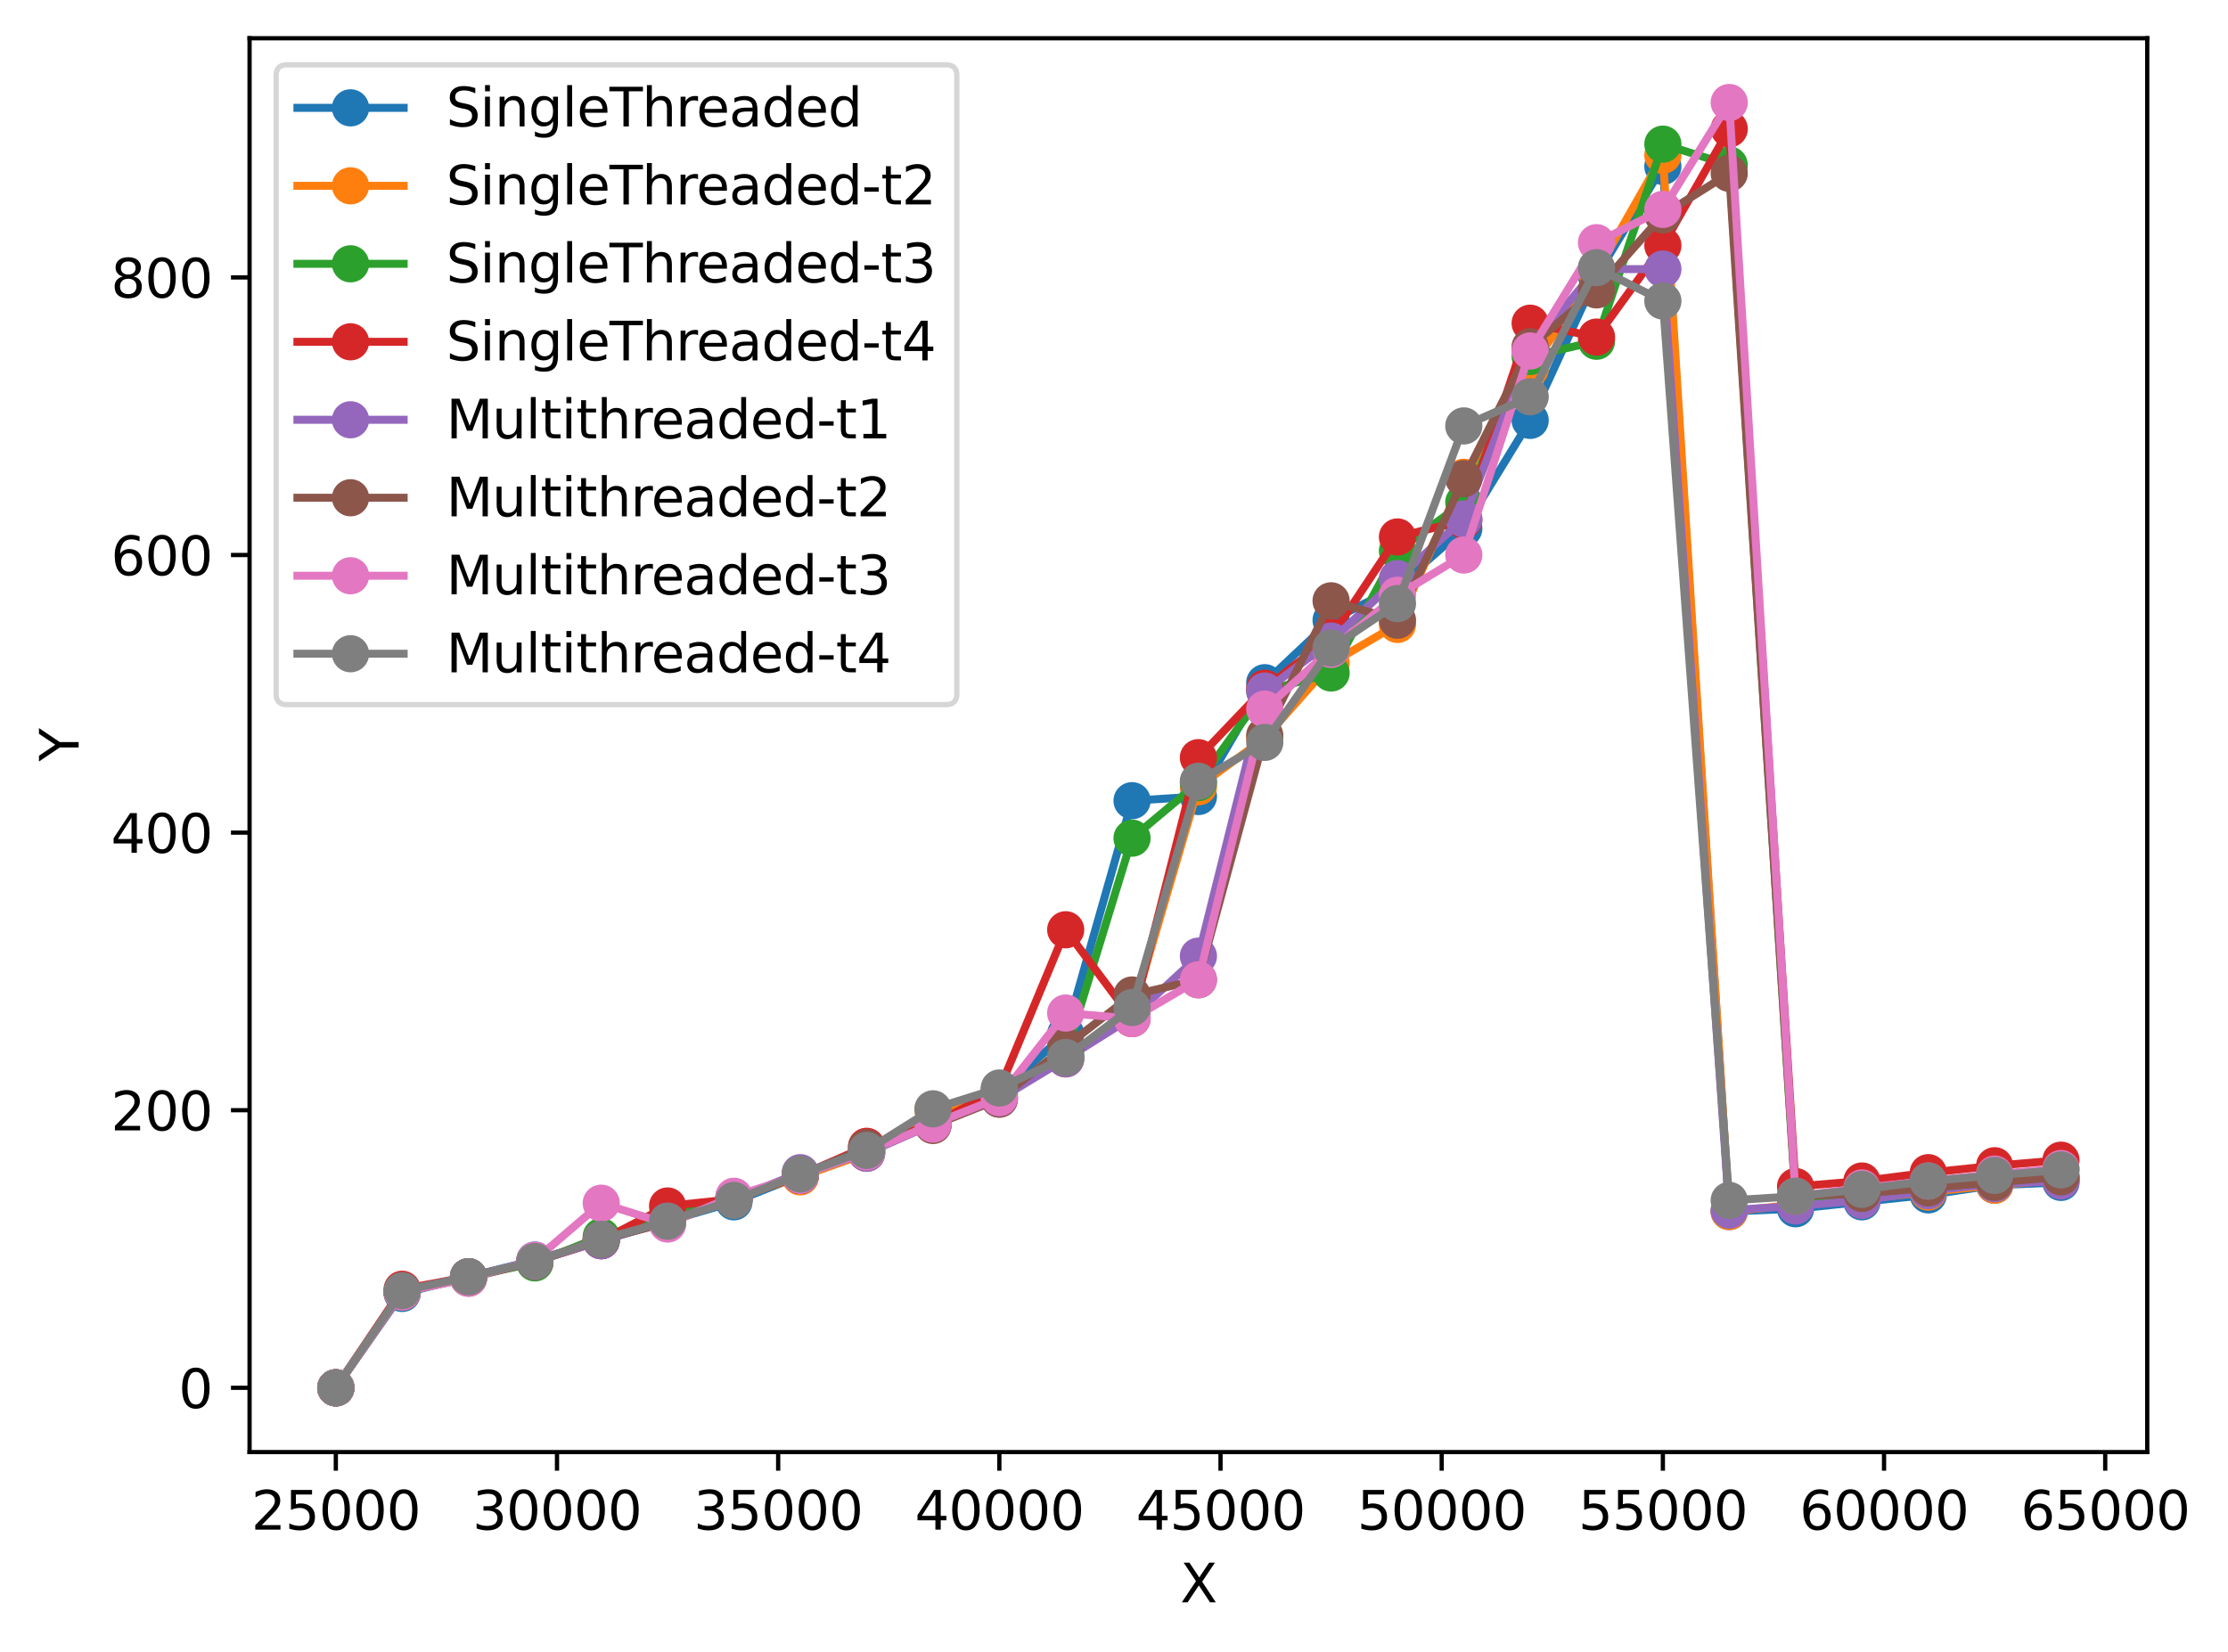<?xml version="1.0" encoding="utf-8" standalone="no"?>
<!DOCTYPE svg PUBLIC "-//W3C//DTD SVG 1.1//EN"
  "http://www.w3.org/Graphics/SVG/1.1/DTD/svg11.dtd">
<svg xmlns:xlink="http://www.w3.org/1999/xlink" width="419.284pt" height="310.868pt" viewBox="0 0 419.284 310.868" xmlns="http://www.w3.org/2000/svg" version="1.1">
 <defs>
  <style type="text/css">*{stroke-linejoin: round; stroke-linecap: butt}</style>
 </defs>
 <g id="figure_1">
  <g id="patch_1">
   <path d="M 0 310.868 
L 419.284 310.868 
L 419.284 0 
L 0 0 
z
" style="fill: #ffffff"/>
  </g>
  <g id="axes_1">
   <g id="patch_2">
    <path d="M 46.966 273.312 
L 404.086 273.312 
L 404.086 7.2 
L 46.966 7.2 
z
" style="fill: #ffffff"/>
   </g>
   <g id="matplotlib.axis_1">
    <g id="xtick_1">
     <g id="line2d_1">
      <defs>
       <path id="m7699d6f774" d="M 0 0 
L 0 3.5 
" style="stroke: #000000; stroke-width: 0.8"/>
      </defs>
      <g>
       <use xlink:href="#m7699d6f774" x="63.198" y="273.312" style="stroke: #000000; stroke-width: 0.8"/>
      </g>
     </g>
     <g id="text_1">
      <!-- 25000 -->
      <g transform="translate(47.292 287.91) scale(0.1 -0.1)">
       <defs>
        <path id="DejaVuSans-32" d="M 1228 531 
L 3431 531 
L 3431 0 
L 469 0 
L 469 531 
Q 828 903 1448 1529 
Q 2069 2156 2228 2338 
Q 2531 2678 2651 2914 
Q 2772 3150 2772 3378 
Q 2772 3750 2511 3984 
Q 2250 4219 1831 4219 
Q 1534 4219 1204 4116 
Q 875 4013 500 3803 
L 500 4441 
Q 881 4594 1212 4672 
Q 1544 4750 1819 4750 
Q 2544 4750 2975 4387 
Q 3406 4025 3406 3419 
Q 3406 3131 3298 2873 
Q 3191 2616 2906 2266 
Q 2828 2175 2409 1742 
Q 1991 1309 1228 531 
z
" transform="scale(0.016)"/>
        <path id="DejaVuSans-35" d="M 691 4666 
L 3169 4666 
L 3169 4134 
L 1269 4134 
L 1269 2991 
Q 1406 3038 1543 3061 
Q 1681 3084 1819 3084 
Q 2600 3084 3056 2656 
Q 3513 2228 3513 1497 
Q 3513 744 3044 326 
Q 2575 -91 1722 -91 
Q 1428 -91 1123 -41 
Q 819 9 494 109 
L 494 744 
Q 775 591 1075 516 
Q 1375 441 1709 441 
Q 2250 441 2565 725 
Q 2881 1009 2881 1497 
Q 2881 1984 2565 2268 
Q 2250 2553 1709 2553 
Q 1456 2553 1204 2497 
Q 953 2441 691 2322 
L 691 4666 
z
" transform="scale(0.016)"/>
        <path id="DejaVuSans-30" d="M 2034 4250 
Q 1547 4250 1301 3770 
Q 1056 3291 1056 2328 
Q 1056 1369 1301 889 
Q 1547 409 2034 409 
Q 2525 409 2770 889 
Q 3016 1369 3016 2328 
Q 3016 3291 2770 3770 
Q 2525 4250 2034 4250 
z
M 2034 4750 
Q 2819 4750 3233 4129 
Q 3647 3509 3647 2328 
Q 3647 1150 3233 529 
Q 2819 -91 2034 -91 
Q 1250 -91 836 529 
Q 422 1150 422 2328 
Q 422 3509 836 4129 
Q 1250 4750 2034 4750 
z
" transform="scale(0.016)"/>
       </defs>
       <use xlink:href="#DejaVuSans-32"/>
       <use xlink:href="#DejaVuSans-35" x="63.623"/>
       <use xlink:href="#DejaVuSans-30" x="127.246"/>
       <use xlink:href="#DejaVuSans-30" x="190.869"/>
       <use xlink:href="#DejaVuSans-30" x="254.492"/>
      </g>
     </g>
    </g>
    <g id="xtick_2">
     <g id="line2d_2">
      <g>
       <use xlink:href="#m7699d6f774" x="104.821" y="273.312" style="stroke: #000000; stroke-width: 0.8"/>
      </g>
     </g>
     <g id="text_2">
      <!-- 30000 -->
      <g transform="translate(88.914 287.91) scale(0.1 -0.1)">
       <defs>
        <path id="DejaVuSans-33" d="M 2597 2516 
Q 3050 2419 3304 2112 
Q 3559 1806 3559 1356 
Q 3559 666 3084 287 
Q 2609 -91 1734 -91 
Q 1441 -91 1130 -33 
Q 819 25 488 141 
L 488 750 
Q 750 597 1062 519 
Q 1375 441 1716 441 
Q 2309 441 2620 675 
Q 2931 909 2931 1356 
Q 2931 1769 2642 2001 
Q 2353 2234 1838 2234 
L 1294 2234 
L 1294 2753 
L 1863 2753 
Q 2328 2753 2575 2939 
Q 2822 3125 2822 3475 
Q 2822 3834 2567 4026 
Q 2313 4219 1838 4219 
Q 1578 4219 1281 4162 
Q 984 4106 628 3988 
L 628 4550 
Q 988 4650 1302 4700 
Q 1616 4750 1894 4750 
Q 2613 4750 3031 4423 
Q 3450 4097 3450 3541 
Q 3450 3153 3228 2886 
Q 3006 2619 2597 2516 
z
" transform="scale(0.016)"/>
       </defs>
       <use xlink:href="#DejaVuSans-33"/>
       <use xlink:href="#DejaVuSans-30" x="63.623"/>
       <use xlink:href="#DejaVuSans-30" x="127.246"/>
       <use xlink:href="#DejaVuSans-30" x="190.869"/>
       <use xlink:href="#DejaVuSans-30" x="254.492"/>
      </g>
     </g>
    </g>
    <g id="xtick_3">
     <g id="line2d_3">
      <g>
       <use xlink:href="#m7699d6f774" x="146.443" y="273.312" style="stroke: #000000; stroke-width: 0.8"/>
      </g>
     </g>
     <g id="text_3">
      <!-- 35000 -->
      <g transform="translate(130.537 287.91) scale(0.1 -0.1)">
       <use xlink:href="#DejaVuSans-33"/>
       <use xlink:href="#DejaVuSans-35" x="63.623"/>
       <use xlink:href="#DejaVuSans-30" x="127.246"/>
       <use xlink:href="#DejaVuSans-30" x="190.869"/>
       <use xlink:href="#DejaVuSans-30" x="254.492"/>
      </g>
     </g>
    </g>
    <g id="xtick_4">
     <g id="line2d_4">
      <g>
       <use xlink:href="#m7699d6f774" x="188.065" y="273.312" style="stroke: #000000; stroke-width: 0.8"/>
      </g>
     </g>
     <g id="text_4">
      <!-- 40000 -->
      <g transform="translate(172.159 287.91) scale(0.1 -0.1)">
       <defs>
        <path id="DejaVuSans-34" d="M 2419 4116 
L 825 1625 
L 2419 1625 
L 2419 4116 
z
M 2253 4666 
L 3047 4666 
L 3047 1625 
L 3713 1625 
L 3713 1100 
L 3047 1100 
L 3047 0 
L 2419 0 
L 2419 1100 
L 313 1100 
L 313 1709 
L 2253 4666 
z
" transform="scale(0.016)"/>
       </defs>
       <use xlink:href="#DejaVuSans-34"/>
       <use xlink:href="#DejaVuSans-30" x="63.623"/>
       <use xlink:href="#DejaVuSans-30" x="127.246"/>
       <use xlink:href="#DejaVuSans-30" x="190.869"/>
       <use xlink:href="#DejaVuSans-30" x="254.492"/>
      </g>
     </g>
    </g>
    <g id="xtick_5">
     <g id="line2d_5">
      <g>
       <use xlink:href="#m7699d6f774" x="229.688" y="273.312" style="stroke: #000000; stroke-width: 0.8"/>
      </g>
     </g>
     <g id="text_5">
      <!-- 45000 -->
      <g transform="translate(213.782 287.91) scale(0.1 -0.1)">
       <use xlink:href="#DejaVuSans-34"/>
       <use xlink:href="#DejaVuSans-35" x="63.623"/>
       <use xlink:href="#DejaVuSans-30" x="127.246"/>
       <use xlink:href="#DejaVuSans-30" x="190.869"/>
       <use xlink:href="#DejaVuSans-30" x="254.492"/>
      </g>
     </g>
    </g>
    <g id="xtick_6">
     <g id="line2d_6">
      <g>
       <use xlink:href="#m7699d6f774" x="271.31" y="273.312" style="stroke: #000000; stroke-width: 0.8"/>
      </g>
     </g>
     <g id="text_6">
      <!-- 50000 -->
      <g transform="translate(255.404 287.91) scale(0.1 -0.1)">
       <use xlink:href="#DejaVuSans-35"/>
       <use xlink:href="#DejaVuSans-30" x="63.623"/>
       <use xlink:href="#DejaVuSans-30" x="127.246"/>
       <use xlink:href="#DejaVuSans-30" x="190.869"/>
       <use xlink:href="#DejaVuSans-30" x="254.492"/>
      </g>
     </g>
    </g>
    <g id="xtick_7">
     <g id="line2d_7">
      <g>
       <use xlink:href="#m7699d6f774" x="312.933" y="273.312" style="stroke: #000000; stroke-width: 0.8"/>
      </g>
     </g>
     <g id="text_7">
      <!-- 55000 -->
      <g transform="translate(297.026 287.91) scale(0.1 -0.1)">
       <use xlink:href="#DejaVuSans-35"/>
       <use xlink:href="#DejaVuSans-35" x="63.623"/>
       <use xlink:href="#DejaVuSans-30" x="127.246"/>
       <use xlink:href="#DejaVuSans-30" x="190.869"/>
       <use xlink:href="#DejaVuSans-30" x="254.492"/>
      </g>
     </g>
    </g>
    <g id="xtick_8">
     <g id="line2d_8">
      <g>
       <use xlink:href="#m7699d6f774" x="354.555" y="273.312" style="stroke: #000000; stroke-width: 0.8"/>
      </g>
     </g>
     <g id="text_8">
      <!-- 60000 -->
      <g transform="translate(338.649 287.91) scale(0.1 -0.1)">
       <defs>
        <path id="DejaVuSans-36" d="M 2113 2584 
Q 1688 2584 1439 2293 
Q 1191 2003 1191 1497 
Q 1191 994 1439 701 
Q 1688 409 2113 409 
Q 2538 409 2786 701 
Q 3034 994 3034 1497 
Q 3034 2003 2786 2293 
Q 2538 2584 2113 2584 
z
M 3366 4563 
L 3366 3988 
Q 3128 4100 2886 4159 
Q 2644 4219 2406 4219 
Q 1781 4219 1451 3797 
Q 1122 3375 1075 2522 
Q 1259 2794 1537 2939 
Q 1816 3084 2150 3084 
Q 2853 3084 3261 2657 
Q 3669 2231 3669 1497 
Q 3669 778 3244 343 
Q 2819 -91 2113 -91 
Q 1303 -91 875 529 
Q 447 1150 447 2328 
Q 447 3434 972 4092 
Q 1497 4750 2381 4750 
Q 2619 4750 2861 4703 
Q 3103 4656 3366 4563 
z
" transform="scale(0.016)"/>
       </defs>
       <use xlink:href="#DejaVuSans-36"/>
       <use xlink:href="#DejaVuSans-30" x="63.623"/>
       <use xlink:href="#DejaVuSans-30" x="127.246"/>
       <use xlink:href="#DejaVuSans-30" x="190.869"/>
       <use xlink:href="#DejaVuSans-30" x="254.492"/>
      </g>
     </g>
    </g>
    <g id="xtick_9">
     <g id="line2d_9">
      <g>
       <use xlink:href="#m7699d6f774" x="396.177" y="273.312" style="stroke: #000000; stroke-width: 0.8"/>
      </g>
     </g>
     <g id="text_9">
      <!-- 65000 -->
      <g transform="translate(380.271 287.91) scale(0.1 -0.1)">
       <use xlink:href="#DejaVuSans-36"/>
       <use xlink:href="#DejaVuSans-35" x="63.623"/>
       <use xlink:href="#DejaVuSans-30" x="127.246"/>
       <use xlink:href="#DejaVuSans-30" x="190.869"/>
       <use xlink:href="#DejaVuSans-30" x="254.492"/>
      </g>
     </g>
    </g>
    <g id="text_10">
     <!-- X -->
     <g transform="translate(222.101 301.589) scale(0.1 -0.1)">
      <defs>
       <path id="DejaVuSans-58" d="M 403 4666 
L 1081 4666 
L 2241 2931 
L 3406 4666 
L 4084 4666 
L 2584 2425 
L 4184 0 
L 3506 0 
L 2194 1984 
L 872 0 
L 191 0 
L 1856 2491 
L 403 4666 
z
" transform="scale(0.016)"/>
      </defs>
      <use xlink:href="#DejaVuSans-58"/>
     </g>
    </g>
   </g>
   <g id="matplotlib.axis_2">
    <g id="ytick_1">
     <g id="line2d_10">
      <defs>
       <path id="mff1b04b942" d="M 0 0 
L -3.5 0 
" style="stroke: #000000; stroke-width: 0.8"/>
      </defs>
      <g>
       <use xlink:href="#mff1b04b942" x="46.966" y="261.216" style="stroke: #000000; stroke-width: 0.8"/>
      </g>
     </g>
     <g id="text_11">
      <!-- 0 -->
      <g transform="translate(33.603 265.015) scale(0.1 -0.1)">
       <use xlink:href="#DejaVuSans-30"/>
      </g>
     </g>
    </g>
    <g id="ytick_2">
     <g id="line2d_11">
      <g>
       <use xlink:href="#mff1b04b942" x="46.966" y="208.965" style="stroke: #000000; stroke-width: 0.8"/>
      </g>
     </g>
     <g id="text_12">
      <!-- 200 -->
      <g transform="translate(20.878 212.765) scale(0.1 -0.1)">
       <use xlink:href="#DejaVuSans-32"/>
       <use xlink:href="#DejaVuSans-30" x="63.623"/>
       <use xlink:href="#DejaVuSans-30" x="127.246"/>
      </g>
     </g>
    </g>
    <g id="ytick_3">
     <g id="line2d_12">
      <g>
       <use xlink:href="#mff1b04b942" x="46.966" y="156.715" style="stroke: #000000; stroke-width: 0.8"/>
      </g>
     </g>
     <g id="text_13">
      <!-- 400 -->
      <g transform="translate(20.878 160.514) scale(0.1 -0.1)">
       <use xlink:href="#DejaVuSans-34"/>
       <use xlink:href="#DejaVuSans-30" x="63.623"/>
       <use xlink:href="#DejaVuSans-30" x="127.246"/>
      </g>
     </g>
    </g>
    <g id="ytick_4">
     <g id="line2d_13">
      <g>
       <use xlink:href="#mff1b04b942" x="46.966" y="104.464" style="stroke: #000000; stroke-width: 0.8"/>
      </g>
     </g>
     <g id="text_14">
      <!-- 600 -->
      <g transform="translate(20.878 108.264) scale(0.1 -0.1)">
       <use xlink:href="#DejaVuSans-36"/>
       <use xlink:href="#DejaVuSans-30" x="63.623"/>
       <use xlink:href="#DejaVuSans-30" x="127.246"/>
      </g>
     </g>
    </g>
    <g id="ytick_5">
     <g id="line2d_14">
      <g>
       <use xlink:href="#mff1b04b942" x="46.966" y="52.214" style="stroke: #000000; stroke-width: 0.8"/>
      </g>
     </g>
     <g id="text_15">
      <!-- 800 -->
      <g transform="translate(20.878 56.013) scale(0.1 -0.1)">
       <defs>
        <path id="DejaVuSans-38" d="M 2034 2216 
Q 1584 2216 1326 1975 
Q 1069 1734 1069 1313 
Q 1069 891 1326 650 
Q 1584 409 2034 409 
Q 2484 409 2743 651 
Q 3003 894 3003 1313 
Q 3003 1734 2745 1975 
Q 2488 2216 2034 2216 
z
M 1403 2484 
Q 997 2584 770 2862 
Q 544 3141 544 3541 
Q 544 4100 942 4425 
Q 1341 4750 2034 4750 
Q 2731 4750 3128 4425 
Q 3525 4100 3525 3541 
Q 3525 3141 3298 2862 
Q 3072 2584 2669 2484 
Q 3125 2378 3379 2068 
Q 3634 1759 3634 1313 
Q 3634 634 3220 271 
Q 2806 -91 2034 -91 
Q 1263 -91 848 271 
Q 434 634 434 1313 
Q 434 1759 690 2068 
Q 947 2378 1403 2484 
z
M 1172 3481 
Q 1172 3119 1398 2916 
Q 1625 2713 2034 2713 
Q 2441 2713 2670 2916 
Q 2900 3119 2900 3481 
Q 2900 3844 2670 4047 
Q 2441 4250 2034 4250 
Q 1625 4250 1398 4047 
Q 1172 3844 1172 3481 
z
" transform="scale(0.016)"/>
       </defs>
       <use xlink:href="#DejaVuSans-38"/>
       <use xlink:href="#DejaVuSans-30" x="63.623"/>
       <use xlink:href="#DejaVuSans-30" x="127.246"/>
      </g>
     </g>
    </g>
    <g id="text_16">
     <!-- Y -->
     <g transform="translate(14.798 143.31) rotate(-90) scale(0.1 -0.1)">
      <defs>
       <path id="DejaVuSans-59" d="M -13 4666 
L 666 4666 
L 1959 2747 
L 3244 4666 
L 3922 4666 
L 2272 2222 
L 2272 0 
L 1638 0 
L 1638 2222 
L -13 4666 
z
" transform="scale(0.016)"/>
      </defs>
      <use xlink:href="#DejaVuSans-59"/>
     </g>
    </g>
   </g>
   <g id="line2d_15">
    <path d="M 63.198 261.216 
L 75.685 243.451 
L 88.172 240.316 
L 100.658 237.181 
L 113.145 233.523 
L 125.632 229.866 
L 138.119 226.208 
L 150.605 221.244 
L 163.092 216.019 
L 175.579 211.578 
L 188.065 205.569 
L 200.552 194.597 
L 213.039 150.706 
L 225.526 149.922 
L 238.012 128.5 
L 250.499 116.743 
L 262.986 110.473 
L 275.472 99.501 
L 287.959 79.123 
L 300.446 51.953 
L 312.933 31.314 
L 325.419 228.037 
L 337.906 227.514 
L 350.393 226.208 
L 362.879 224.902 
L 375.366 223.073 
L 387.853 222.551 
" clip-path="url(#pc9bc7f822f)" style="fill: none; stroke: #1f77b4; stroke-width: 1.5; stroke-linecap: square"/>
    <defs>
     <path id="m7a0b011ae0" d="M 0 3 
C 0.796 3 1.559 2.684 2.121 2.121 
C 2.684 1.559 3 0.796 3 0 
C 3 -0.796 2.684 -1.559 2.121 -2.121 
C 1.559 -2.684 0.796 -3 0 -3 
C -0.796 -3 -1.559 -2.684 -2.121 -2.121 
C -2.684 -1.559 -3 -0.796 -3 0 
C -3 0.796 -2.684 1.559 -2.121 2.121 
C -1.559 2.684 -0.796 3 0 3 
z
" style="stroke: #1f77b4"/>
    </defs>
    <g clip-path="url(#pc9bc7f822f)">
     <use xlink:href="#m7a0b011ae0" x="63.198" y="261.216" style="fill: #1f77b4; stroke: #1f77b4"/>
     <use xlink:href="#m7a0b011ae0" x="75.685" y="243.451" style="fill: #1f77b4; stroke: #1f77b4"/>
     <use xlink:href="#m7a0b011ae0" x="88.172" y="240.316" style="fill: #1f77b4; stroke: #1f77b4"/>
     <use xlink:href="#m7a0b011ae0" x="100.658" y="237.181" style="fill: #1f77b4; stroke: #1f77b4"/>
     <use xlink:href="#m7a0b011ae0" x="113.145" y="233.523" style="fill: #1f77b4; stroke: #1f77b4"/>
     <use xlink:href="#m7a0b011ae0" x="125.632" y="229.866" style="fill: #1f77b4; stroke: #1f77b4"/>
     <use xlink:href="#m7a0b011ae0" x="138.119" y="226.208" style="fill: #1f77b4; stroke: #1f77b4"/>
     <use xlink:href="#m7a0b011ae0" x="150.605" y="221.244" style="fill: #1f77b4; stroke: #1f77b4"/>
     <use xlink:href="#m7a0b011ae0" x="163.092" y="216.019" style="fill: #1f77b4; stroke: #1f77b4"/>
     <use xlink:href="#m7a0b011ae0" x="175.579" y="211.578" style="fill: #1f77b4; stroke: #1f77b4"/>
     <use xlink:href="#m7a0b011ae0" x="188.065" y="205.569" style="fill: #1f77b4; stroke: #1f77b4"/>
     <use xlink:href="#m7a0b011ae0" x="200.552" y="194.597" style="fill: #1f77b4; stroke: #1f77b4"/>
     <use xlink:href="#m7a0b011ae0" x="213.039" y="150.706" style="fill: #1f77b4; stroke: #1f77b4"/>
     <use xlink:href="#m7a0b011ae0" x="225.526" y="149.922" style="fill: #1f77b4; stroke: #1f77b4"/>
     <use xlink:href="#m7a0b011ae0" x="238.012" y="128.5" style="fill: #1f77b4; stroke: #1f77b4"/>
     <use xlink:href="#m7a0b011ae0" x="250.499" y="116.743" style="fill: #1f77b4; stroke: #1f77b4"/>
     <use xlink:href="#m7a0b011ae0" x="262.986" y="110.473" style="fill: #1f77b4; stroke: #1f77b4"/>
     <use xlink:href="#m7a0b011ae0" x="275.472" y="99.501" style="fill: #1f77b4; stroke: #1f77b4"/>
     <use xlink:href="#m7a0b011ae0" x="287.959" y="79.123" style="fill: #1f77b4; stroke: #1f77b4"/>
     <use xlink:href="#m7a0b011ae0" x="300.446" y="51.953" style="fill: #1f77b4; stroke: #1f77b4"/>
     <use xlink:href="#m7a0b011ae0" x="312.933" y="31.314" style="fill: #1f77b4; stroke: #1f77b4"/>
     <use xlink:href="#m7a0b011ae0" x="325.419" y="228.037" style="fill: #1f77b4; stroke: #1f77b4"/>
     <use xlink:href="#m7a0b011ae0" x="337.906" y="227.514" style="fill: #1f77b4; stroke: #1f77b4"/>
     <use xlink:href="#m7a0b011ae0" x="350.393" y="226.208" style="fill: #1f77b4; stroke: #1f77b4"/>
     <use xlink:href="#m7a0b011ae0" x="362.879" y="224.902" style="fill: #1f77b4; stroke: #1f77b4"/>
     <use xlink:href="#m7a0b011ae0" x="375.366" y="223.073" style="fill: #1f77b4; stroke: #1f77b4"/>
     <use xlink:href="#m7a0b011ae0" x="387.853" y="222.551" style="fill: #1f77b4; stroke: #1f77b4"/>
    </g>
   </g>
   <g id="line2d_16">
    <path d="M 63.198 261.216 
L 75.685 243.19 
L 88.172 240.316 
L 100.658 237.442 
L 113.145 233.262 
L 125.632 228.559 
L 138.119 225.424 
L 150.605 221.506 
L 163.092 217.064 
L 175.579 208.965 
L 188.065 206.614 
L 200.552 199.299 
L 213.039 190.678 
L 225.526 148.094 
L 238.012 138.95 
L 250.499 124.842 
L 262.986 117.527 
L 275.472 89.834 
L 287.959 69.457 
L 300.446 51.169 
L 312.933 29.224 
L 325.419 228.037 
L 337.906 226.731 
L 350.393 225.686 
L 362.879 224.379 
L 375.366 223.073 
L 387.853 222.028 
" clip-path="url(#pc9bc7f822f)" style="fill: none; stroke: #ff7f0e; stroke-width: 1.5; stroke-linecap: square"/>
    <defs>
     <path id="m689f09727b" d="M 0 3 
C 0.796 3 1.559 2.684 2.121 2.121 
C 2.684 1.559 3 0.796 3 0 
C 3 -0.796 2.684 -1.559 2.121 -2.121 
C 1.559 -2.684 0.796 -3 0 -3 
C -0.796 -3 -1.559 -2.684 -2.121 -2.121 
C -2.684 -1.559 -3 -0.796 -3 0 
C -3 0.796 -2.684 1.559 -2.121 2.121 
C -1.559 2.684 -0.796 3 0 3 
z
" style="stroke: #ff7f0e"/>
    </defs>
    <g clip-path="url(#pc9bc7f822f)">
     <use xlink:href="#m689f09727b" x="63.198" y="261.216" style="fill: #ff7f0e; stroke: #ff7f0e"/>
     <use xlink:href="#m689f09727b" x="75.685" y="243.19" style="fill: #ff7f0e; stroke: #ff7f0e"/>
     <use xlink:href="#m689f09727b" x="88.172" y="240.316" style="fill: #ff7f0e; stroke: #ff7f0e"/>
     <use xlink:href="#m689f09727b" x="100.658" y="237.442" style="fill: #ff7f0e; stroke: #ff7f0e"/>
     <use xlink:href="#m689f09727b" x="113.145" y="233.262" style="fill: #ff7f0e; stroke: #ff7f0e"/>
     <use xlink:href="#m689f09727b" x="125.632" y="228.559" style="fill: #ff7f0e; stroke: #ff7f0e"/>
     <use xlink:href="#m689f09727b" x="138.119" y="225.424" style="fill: #ff7f0e; stroke: #ff7f0e"/>
     <use xlink:href="#m689f09727b" x="150.605" y="221.506" style="fill: #ff7f0e; stroke: #ff7f0e"/>
     <use xlink:href="#m689f09727b" x="163.092" y="217.064" style="fill: #ff7f0e; stroke: #ff7f0e"/>
     <use xlink:href="#m689f09727b" x="175.579" y="208.965" style="fill: #ff7f0e; stroke: #ff7f0e"/>
     <use xlink:href="#m689f09727b" x="188.065" y="206.614" style="fill: #ff7f0e; stroke: #ff7f0e"/>
     <use xlink:href="#m689f09727b" x="200.552" y="199.299" style="fill: #ff7f0e; stroke: #ff7f0e"/>
     <use xlink:href="#m689f09727b" x="213.039" y="190.678" style="fill: #ff7f0e; stroke: #ff7f0e"/>
     <use xlink:href="#m689f09727b" x="225.526" y="148.094" style="fill: #ff7f0e; stroke: #ff7f0e"/>
     <use xlink:href="#m689f09727b" x="238.012" y="138.95" style="fill: #ff7f0e; stroke: #ff7f0e"/>
     <use xlink:href="#m689f09727b" x="250.499" y="124.842" style="fill: #ff7f0e; stroke: #ff7f0e"/>
     <use xlink:href="#m689f09727b" x="262.986" y="117.527" style="fill: #ff7f0e; stroke: #ff7f0e"/>
     <use xlink:href="#m689f09727b" x="275.472" y="89.834" style="fill: #ff7f0e; stroke: #ff7f0e"/>
     <use xlink:href="#m689f09727b" x="287.959" y="69.457" style="fill: #ff7f0e; stroke: #ff7f0e"/>
     <use xlink:href="#m689f09727b" x="300.446" y="51.169" style="fill: #ff7f0e; stroke: #ff7f0e"/>
     <use xlink:href="#m689f09727b" x="312.933" y="29.224" style="fill: #ff7f0e; stroke: #ff7f0e"/>
     <use xlink:href="#m689f09727b" x="325.419" y="228.037" style="fill: #ff7f0e; stroke: #ff7f0e"/>
     <use xlink:href="#m689f09727b" x="337.906" y="226.731" style="fill: #ff7f0e; stroke: #ff7f0e"/>
     <use xlink:href="#m689f09727b" x="350.393" y="225.686" style="fill: #ff7f0e; stroke: #ff7f0e"/>
     <use xlink:href="#m689f09727b" x="362.879" y="224.379" style="fill: #ff7f0e; stroke: #ff7f0e"/>
     <use xlink:href="#m689f09727b" x="375.366" y="223.073" style="fill: #ff7f0e; stroke: #ff7f0e"/>
     <use xlink:href="#m689f09727b" x="387.853" y="222.028" style="fill: #ff7f0e; stroke: #ff7f0e"/>
    </g>
   </g>
   <g id="line2d_17">
    <path d="M 63.198 261.216 
L 75.685 243.19 
L 88.172 240.316 
L 100.658 237.703 
L 113.145 232.739 
L 125.632 229.082 
L 138.119 225.686 
L 150.605 221.244 
L 163.092 216.803 
L 175.579 211.317 
L 188.065 206.092 
L 200.552 198.515 
L 213.039 157.76 
L 225.526 147.31 
L 238.012 130.067 
L 250.499 126.671 
L 262.986 103.681 
L 275.472 94.537 
L 287.959 67.105 
L 300.446 64.231 
L 312.933 27.134 
L 325.419 31.052 
L 337.906 225.947 
L 350.393 224.641 
L 362.879 223.857 
L 375.366 222.289 
L 387.853 221.506 
" clip-path="url(#pc9bc7f822f)" style="fill: none; stroke: #2ca02c; stroke-width: 1.5; stroke-linecap: square"/>
    <defs>
     <path id="mf29cbd9a7c" d="M 0 3 
C 0.796 3 1.559 2.684 2.121 2.121 
C 2.684 1.559 3 0.796 3 0 
C 3 -0.796 2.684 -1.559 2.121 -2.121 
C 1.559 -2.684 0.796 -3 0 -3 
C -0.796 -3 -1.559 -2.684 -2.121 -2.121 
C -2.684 -1.559 -3 -0.796 -3 0 
C -3 0.796 -2.684 1.559 -2.121 2.121 
C -1.559 2.684 -0.796 3 0 3 
z
" style="stroke: #2ca02c"/>
    </defs>
    <g clip-path="url(#pc9bc7f822f)">
     <use xlink:href="#mf29cbd9a7c" x="63.198" y="261.216" style="fill: #2ca02c; stroke: #2ca02c"/>
     <use xlink:href="#mf29cbd9a7c" x="75.685" y="243.19" style="fill: #2ca02c; stroke: #2ca02c"/>
     <use xlink:href="#mf29cbd9a7c" x="88.172" y="240.316" style="fill: #2ca02c; stroke: #2ca02c"/>
     <use xlink:href="#mf29cbd9a7c" x="100.658" y="237.703" style="fill: #2ca02c; stroke: #2ca02c"/>
     <use xlink:href="#mf29cbd9a7c" x="113.145" y="232.739" style="fill: #2ca02c; stroke: #2ca02c"/>
     <use xlink:href="#mf29cbd9a7c" x="125.632" y="229.082" style="fill: #2ca02c; stroke: #2ca02c"/>
     <use xlink:href="#mf29cbd9a7c" x="138.119" y="225.686" style="fill: #2ca02c; stroke: #2ca02c"/>
     <use xlink:href="#mf29cbd9a7c" x="150.605" y="221.244" style="fill: #2ca02c; stroke: #2ca02c"/>
     <use xlink:href="#mf29cbd9a7c" x="163.092" y="216.803" style="fill: #2ca02c; stroke: #2ca02c"/>
     <use xlink:href="#mf29cbd9a7c" x="175.579" y="211.317" style="fill: #2ca02c; stroke: #2ca02c"/>
     <use xlink:href="#mf29cbd9a7c" x="188.065" y="206.092" style="fill: #2ca02c; stroke: #2ca02c"/>
     <use xlink:href="#mf29cbd9a7c" x="200.552" y="198.515" style="fill: #2ca02c; stroke: #2ca02c"/>
     <use xlink:href="#mf29cbd9a7c" x="213.039" y="157.76" style="fill: #2ca02c; stroke: #2ca02c"/>
     <use xlink:href="#mf29cbd9a7c" x="225.526" y="147.31" style="fill: #2ca02c; stroke: #2ca02c"/>
     <use xlink:href="#mf29cbd9a7c" x="238.012" y="130.067" style="fill: #2ca02c; stroke: #2ca02c"/>
     <use xlink:href="#mf29cbd9a7c" x="250.499" y="126.671" style="fill: #2ca02c; stroke: #2ca02c"/>
     <use xlink:href="#mf29cbd9a7c" x="262.986" y="103.681" style="fill: #2ca02c; stroke: #2ca02c"/>
     <use xlink:href="#mf29cbd9a7c" x="275.472" y="94.537" style="fill: #2ca02c; stroke: #2ca02c"/>
     <use xlink:href="#mf29cbd9a7c" x="287.959" y="67.105" style="fill: #2ca02c; stroke: #2ca02c"/>
     <use xlink:href="#mf29cbd9a7c" x="300.446" y="64.231" style="fill: #2ca02c; stroke: #2ca02c"/>
     <use xlink:href="#mf29cbd9a7c" x="312.933" y="27.134" style="fill: #2ca02c; stroke: #2ca02c"/>
     <use xlink:href="#mf29cbd9a7c" x="325.419" y="31.052" style="fill: #2ca02c; stroke: #2ca02c"/>
     <use xlink:href="#mf29cbd9a7c" x="337.906" y="225.947" style="fill: #2ca02c; stroke: #2ca02c"/>
     <use xlink:href="#mf29cbd9a7c" x="350.393" y="224.641" style="fill: #2ca02c; stroke: #2ca02c"/>
     <use xlink:href="#mf29cbd9a7c" x="362.879" y="223.857" style="fill: #2ca02c; stroke: #2ca02c"/>
     <use xlink:href="#mf29cbd9a7c" x="375.366" y="222.289" style="fill: #2ca02c; stroke: #2ca02c"/>
     <use xlink:href="#mf29cbd9a7c" x="387.853" y="221.506" style="fill: #2ca02c; stroke: #2ca02c"/>
    </g>
   </g>
   <g id="line2d_18">
    <path d="M 63.198 261.216 
L 75.685 242.667 
L 88.172 240.316 
L 100.658 237.442 
L 113.145 233.523 
L 125.632 226.992 
L 138.119 225.686 
L 150.605 221.244 
L 163.092 215.758 
L 175.579 211.578 
L 188.065 205.047 
L 200.552 175.003 
L 213.039 191.723 
L 225.526 142.607 
L 238.012 129.545 
L 250.499 119.878 
L 262.986 101.068 
L 275.472 97.933 
L 287.959 60.835 
L 300.446 63.448 
L 312.933 46.205 
L 325.419 24.26 
L 337.906 223.334 
L 350.393 222.289 
L 362.879 220.722 
L 375.366 219.416 
L 387.853 218.371 
" clip-path="url(#pc9bc7f822f)" style="fill: none; stroke: #d62728; stroke-width: 1.5; stroke-linecap: square"/>
    <defs>
     <path id="mc8e84a3a55" d="M 0 3 
C 0.796 3 1.559 2.684 2.121 2.121 
C 2.684 1.559 3 0.796 3 0 
C 3 -0.796 2.684 -1.559 2.121 -2.121 
C 1.559 -2.684 0.796 -3 0 -3 
C -0.796 -3 -1.559 -2.684 -2.121 -2.121 
C -2.684 -1.559 -3 -0.796 -3 0 
C -3 0.796 -2.684 1.559 -2.121 2.121 
C -1.559 2.684 -0.796 3 0 3 
z
" style="stroke: #d62728"/>
    </defs>
    <g clip-path="url(#pc9bc7f822f)">
     <use xlink:href="#mc8e84a3a55" x="63.198" y="261.216" style="fill: #d62728; stroke: #d62728"/>
     <use xlink:href="#mc8e84a3a55" x="75.685" y="242.667" style="fill: #d62728; stroke: #d62728"/>
     <use xlink:href="#mc8e84a3a55" x="88.172" y="240.316" style="fill: #d62728; stroke: #d62728"/>
     <use xlink:href="#mc8e84a3a55" x="100.658" y="237.442" style="fill: #d62728; stroke: #d62728"/>
     <use xlink:href="#mc8e84a3a55" x="113.145" y="233.523" style="fill: #d62728; stroke: #d62728"/>
     <use xlink:href="#mc8e84a3a55" x="125.632" y="226.992" style="fill: #d62728; stroke: #d62728"/>
     <use xlink:href="#mc8e84a3a55" x="138.119" y="225.686" style="fill: #d62728; stroke: #d62728"/>
     <use xlink:href="#mc8e84a3a55" x="150.605" y="221.244" style="fill: #d62728; stroke: #d62728"/>
     <use xlink:href="#mc8e84a3a55" x="163.092" y="215.758" style="fill: #d62728; stroke: #d62728"/>
     <use xlink:href="#mc8e84a3a55" x="175.579" y="211.578" style="fill: #d62728; stroke: #d62728"/>
     <use xlink:href="#mc8e84a3a55" x="188.065" y="205.047" style="fill: #d62728; stroke: #d62728"/>
     <use xlink:href="#mc8e84a3a55" x="200.552" y="175.003" style="fill: #d62728; stroke: #d62728"/>
     <use xlink:href="#mc8e84a3a55" x="213.039" y="191.723" style="fill: #d62728; stroke: #d62728"/>
     <use xlink:href="#mc8e84a3a55" x="225.526" y="142.607" style="fill: #d62728; stroke: #d62728"/>
     <use xlink:href="#mc8e84a3a55" x="238.012" y="129.545" style="fill: #d62728; stroke: #d62728"/>
     <use xlink:href="#mc8e84a3a55" x="250.499" y="119.878" style="fill: #d62728; stroke: #d62728"/>
     <use xlink:href="#mc8e84a3a55" x="262.986" y="101.068" style="fill: #d62728; stroke: #d62728"/>
     <use xlink:href="#mc8e84a3a55" x="275.472" y="97.933" style="fill: #d62728; stroke: #d62728"/>
     <use xlink:href="#mc8e84a3a55" x="287.959" y="60.835" style="fill: #d62728; stroke: #d62728"/>
     <use xlink:href="#mc8e84a3a55" x="300.446" y="63.448" style="fill: #d62728; stroke: #d62728"/>
     <use xlink:href="#mc8e84a3a55" x="312.933" y="46.205" style="fill: #d62728; stroke: #d62728"/>
     <use xlink:href="#mc8e84a3a55" x="325.419" y="24.26" style="fill: #d62728; stroke: #d62728"/>
     <use xlink:href="#mc8e84a3a55" x="337.906" y="223.334" style="fill: #d62728; stroke: #d62728"/>
     <use xlink:href="#mc8e84a3a55" x="350.393" y="222.289" style="fill: #d62728; stroke: #d62728"/>
     <use xlink:href="#mc8e84a3a55" x="362.879" y="220.722" style="fill: #d62728; stroke: #d62728"/>
     <use xlink:href="#mc8e84a3a55" x="375.366" y="219.416" style="fill: #d62728; stroke: #d62728"/>
     <use xlink:href="#mc8e84a3a55" x="387.853" y="218.371" style="fill: #d62728; stroke: #d62728"/>
    </g>
   </g>
   <g id="line2d_19">
    <path d="M 63.198 261.216 
L 75.685 243.19 
L 88.172 240.316 
L 100.658 237.442 
L 113.145 233.523 
L 125.632 229.866 
L 138.119 225.686 
L 150.605 220.722 
L 163.092 217.064 
L 175.579 211.578 
L 188.065 206.875 
L 200.552 199.299 
L 213.039 191.462 
L 225.526 179.966 
L 238.012 130.067 
L 250.499 120.662 
L 262.986 108.906 
L 275.472 97.672 
L 287.959 65.538 
L 300.446 50.646 
L 312.933 50.646 
L 325.419 227.776 
L 337.906 226.992 
L 350.393 225.947 
L 362.879 224.118 
L 375.366 222.812 
L 387.853 222.289 
" clip-path="url(#pc9bc7f822f)" style="fill: none; stroke: #9467bd; stroke-width: 1.5; stroke-linecap: square"/>
    <defs>
     <path id="m70a34925bf" d="M 0 3 
C 0.796 3 1.559 2.684 2.121 2.121 
C 2.684 1.559 3 0.796 3 0 
C 3 -0.796 2.684 -1.559 2.121 -2.121 
C 1.559 -2.684 0.796 -3 0 -3 
C -0.796 -3 -1.559 -2.684 -2.121 -2.121 
C -2.684 -1.559 -3 -0.796 -3 0 
C -3 0.796 -2.684 1.559 -2.121 2.121 
C -1.559 2.684 -0.796 3 0 3 
z
" style="stroke: #9467bd"/>
    </defs>
    <g clip-path="url(#pc9bc7f822f)">
     <use xlink:href="#m70a34925bf" x="63.198" y="261.216" style="fill: #9467bd; stroke: #9467bd"/>
     <use xlink:href="#m70a34925bf" x="75.685" y="243.19" style="fill: #9467bd; stroke: #9467bd"/>
     <use xlink:href="#m70a34925bf" x="88.172" y="240.316" style="fill: #9467bd; stroke: #9467bd"/>
     <use xlink:href="#m70a34925bf" x="100.658" y="237.442" style="fill: #9467bd; stroke: #9467bd"/>
     <use xlink:href="#m70a34925bf" x="113.145" y="233.523" style="fill: #9467bd; stroke: #9467bd"/>
     <use xlink:href="#m70a34925bf" x="125.632" y="229.866" style="fill: #9467bd; stroke: #9467bd"/>
     <use xlink:href="#m70a34925bf" x="138.119" y="225.686" style="fill: #9467bd; stroke: #9467bd"/>
     <use xlink:href="#m70a34925bf" x="150.605" y="220.722" style="fill: #9467bd; stroke: #9467bd"/>
     <use xlink:href="#m70a34925bf" x="163.092" y="217.064" style="fill: #9467bd; stroke: #9467bd"/>
     <use xlink:href="#m70a34925bf" x="175.579" y="211.578" style="fill: #9467bd; stroke: #9467bd"/>
     <use xlink:href="#m70a34925bf" x="188.065" y="206.875" style="fill: #9467bd; stroke: #9467bd"/>
     <use xlink:href="#m70a34925bf" x="200.552" y="199.299" style="fill: #9467bd; stroke: #9467bd"/>
     <use xlink:href="#m70a34925bf" x="213.039" y="191.462" style="fill: #9467bd; stroke: #9467bd"/>
     <use xlink:href="#m70a34925bf" x="225.526" y="179.966" style="fill: #9467bd; stroke: #9467bd"/>
     <use xlink:href="#m70a34925bf" x="238.012" y="130.067" style="fill: #9467bd; stroke: #9467bd"/>
     <use xlink:href="#m70a34925bf" x="250.499" y="120.662" style="fill: #9467bd; stroke: #9467bd"/>
     <use xlink:href="#m70a34925bf" x="262.986" y="108.906" style="fill: #9467bd; stroke: #9467bd"/>
     <use xlink:href="#m70a34925bf" x="275.472" y="97.672" style="fill: #9467bd; stroke: #9467bd"/>
     <use xlink:href="#m70a34925bf" x="287.959" y="65.538" style="fill: #9467bd; stroke: #9467bd"/>
     <use xlink:href="#m70a34925bf" x="300.446" y="50.646" style="fill: #9467bd; stroke: #9467bd"/>
     <use xlink:href="#m70a34925bf" x="312.933" y="50.646" style="fill: #9467bd; stroke: #9467bd"/>
     <use xlink:href="#m70a34925bf" x="325.419" y="227.776" style="fill: #9467bd; stroke: #9467bd"/>
     <use xlink:href="#m70a34925bf" x="337.906" y="226.992" style="fill: #9467bd; stroke: #9467bd"/>
     <use xlink:href="#m70a34925bf" x="350.393" y="225.947" style="fill: #9467bd; stroke: #9467bd"/>
     <use xlink:href="#m70a34925bf" x="362.879" y="224.118" style="fill: #9467bd; stroke: #9467bd"/>
     <use xlink:href="#m70a34925bf" x="375.366" y="222.812" style="fill: #9467bd; stroke: #9467bd"/>
     <use xlink:href="#m70a34925bf" x="387.853" y="222.289" style="fill: #9467bd; stroke: #9467bd"/>
    </g>
   </g>
   <g id="line2d_20">
    <path d="M 63.198 261.216 
L 75.685 243.19 
L 88.172 240.577 
L 100.658 237.442 
L 113.145 233.262 
L 125.632 230.127 
L 138.119 225.424 
L 150.605 221.244 
L 163.092 216.019 
L 175.579 211.839 
L 188.065 206.875 
L 200.552 196.948 
L 213.039 187.281 
L 225.526 184.408 
L 238.012 138.427 
L 250.499 113.086 
L 262.986 116.743 
L 275.472 90.095 
L 287.959 65.276 
L 300.446 54.565 
L 312.933 40.457 
L 325.419 32.62 
L 337.906 225.163 
L 350.393 224.641 
L 362.879 223.596 
L 375.366 222.551 
L 387.853 221.506 
" clip-path="url(#pc9bc7f822f)" style="fill: none; stroke: #8c564b; stroke-width: 1.5; stroke-linecap: square"/>
    <defs>
     <path id="m5f87b1b621" d="M 0 3 
C 0.796 3 1.559 2.684 2.121 2.121 
C 2.684 1.559 3 0.796 3 0 
C 3 -0.796 2.684 -1.559 2.121 -2.121 
C 1.559 -2.684 0.796 -3 0 -3 
C -0.796 -3 -1.559 -2.684 -2.121 -2.121 
C -2.684 -1.559 -3 -0.796 -3 0 
C -3 0.796 -2.684 1.559 -2.121 2.121 
C -1.559 2.684 -0.796 3 0 3 
z
" style="stroke: #8c564b"/>
    </defs>
    <g clip-path="url(#pc9bc7f822f)">
     <use xlink:href="#m5f87b1b621" x="63.198" y="261.216" style="fill: #8c564b; stroke: #8c564b"/>
     <use xlink:href="#m5f87b1b621" x="75.685" y="243.19" style="fill: #8c564b; stroke: #8c564b"/>
     <use xlink:href="#m5f87b1b621" x="88.172" y="240.577" style="fill: #8c564b; stroke: #8c564b"/>
     <use xlink:href="#m5f87b1b621" x="100.658" y="237.442" style="fill: #8c564b; stroke: #8c564b"/>
     <use xlink:href="#m5f87b1b621" x="113.145" y="233.262" style="fill: #8c564b; stroke: #8c564b"/>
     <use xlink:href="#m5f87b1b621" x="125.632" y="230.127" style="fill: #8c564b; stroke: #8c564b"/>
     <use xlink:href="#m5f87b1b621" x="138.119" y="225.424" style="fill: #8c564b; stroke: #8c564b"/>
     <use xlink:href="#m5f87b1b621" x="150.605" y="221.244" style="fill: #8c564b; stroke: #8c564b"/>
     <use xlink:href="#m5f87b1b621" x="163.092" y="216.019" style="fill: #8c564b; stroke: #8c564b"/>
     <use xlink:href="#m5f87b1b621" x="175.579" y="211.839" style="fill: #8c564b; stroke: #8c564b"/>
     <use xlink:href="#m5f87b1b621" x="188.065" y="206.875" style="fill: #8c564b; stroke: #8c564b"/>
     <use xlink:href="#m5f87b1b621" x="200.552" y="196.948" style="fill: #8c564b; stroke: #8c564b"/>
     <use xlink:href="#m5f87b1b621" x="213.039" y="187.281" style="fill: #8c564b; stroke: #8c564b"/>
     <use xlink:href="#m5f87b1b621" x="225.526" y="184.408" style="fill: #8c564b; stroke: #8c564b"/>
     <use xlink:href="#m5f87b1b621" x="238.012" y="138.427" style="fill: #8c564b; stroke: #8c564b"/>
     <use xlink:href="#m5f87b1b621" x="250.499" y="113.086" style="fill: #8c564b; stroke: #8c564b"/>
     <use xlink:href="#m5f87b1b621" x="262.986" y="116.743" style="fill: #8c564b; stroke: #8c564b"/>
     <use xlink:href="#m5f87b1b621" x="275.472" y="90.095" style="fill: #8c564b; stroke: #8c564b"/>
     <use xlink:href="#m5f87b1b621" x="287.959" y="65.276" style="fill: #8c564b; stroke: #8c564b"/>
     <use xlink:href="#m5f87b1b621" x="300.446" y="54.565" style="fill: #8c564b; stroke: #8c564b"/>
     <use xlink:href="#m5f87b1b621" x="312.933" y="40.457" style="fill: #8c564b; stroke: #8c564b"/>
     <use xlink:href="#m5f87b1b621" x="325.419" y="32.62" style="fill: #8c564b; stroke: #8c564b"/>
     <use xlink:href="#m5f87b1b621" x="337.906" y="225.163" style="fill: #8c564b; stroke: #8c564b"/>
     <use xlink:href="#m5f87b1b621" x="350.393" y="224.641" style="fill: #8c564b; stroke: #8c564b"/>
     <use xlink:href="#m5f87b1b621" x="362.879" y="223.596" style="fill: #8c564b; stroke: #8c564b"/>
     <use xlink:href="#m5f87b1b621" x="375.366" y="222.551" style="fill: #8c564b; stroke: #8c564b"/>
     <use xlink:href="#m5f87b1b621" x="387.853" y="221.506" style="fill: #8c564b; stroke: #8c564b"/>
    </g>
   </g>
   <g id="line2d_21">
    <path d="M 63.198 261.216 
L 75.685 243.19 
L 88.172 240.577 
L 100.658 237.181 
L 113.145 226.469 
L 125.632 230.388 
L 138.119 225.163 
L 150.605 221.244 
L 163.092 216.803 
L 175.579 211.578 
L 188.065 206.614 
L 200.552 190.678 
L 213.039 191.723 
L 225.526 184.408 
L 238.012 133.463 
L 250.499 122.23 
L 262.986 112.041 
L 275.472 104.464 
L 287.959 66.06 
L 300.446 45.683 
L 312.933 39.412 
L 325.419 19.296 
L 337.906 225.163 
L 350.393 223.596 
L 362.879 222.289 
L 375.366 220.983 
L 387.853 219.938 
" clip-path="url(#pc9bc7f822f)" style="fill: none; stroke: #e377c2; stroke-width: 1.5; stroke-linecap: square"/>
    <defs>
     <path id="mcc13edf38a" d="M 0 3 
C 0.796 3 1.559 2.684 2.121 2.121 
C 2.684 1.559 3 0.796 3 0 
C 3 -0.796 2.684 -1.559 2.121 -2.121 
C 1.559 -2.684 0.796 -3 0 -3 
C -0.796 -3 -1.559 -2.684 -2.121 -2.121 
C -2.684 -1.559 -3 -0.796 -3 0 
C -3 0.796 -2.684 1.559 -2.121 2.121 
C -1.559 2.684 -0.796 3 0 3 
z
" style="stroke: #e377c2"/>
    </defs>
    <g clip-path="url(#pc9bc7f822f)">
     <use xlink:href="#mcc13edf38a" x="63.198" y="261.216" style="fill: #e377c2; stroke: #e377c2"/>
     <use xlink:href="#mcc13edf38a" x="75.685" y="243.19" style="fill: #e377c2; stroke: #e377c2"/>
     <use xlink:href="#mcc13edf38a" x="88.172" y="240.577" style="fill: #e377c2; stroke: #e377c2"/>
     <use xlink:href="#mcc13edf38a" x="100.658" y="237.181" style="fill: #e377c2; stroke: #e377c2"/>
     <use xlink:href="#mcc13edf38a" x="113.145" y="226.469" style="fill: #e377c2; stroke: #e377c2"/>
     <use xlink:href="#mcc13edf38a" x="125.632" y="230.388" style="fill: #e377c2; stroke: #e377c2"/>
     <use xlink:href="#mcc13edf38a" x="138.119" y="225.163" style="fill: #e377c2; stroke: #e377c2"/>
     <use xlink:href="#mcc13edf38a" x="150.605" y="221.244" style="fill: #e377c2; stroke: #e377c2"/>
     <use xlink:href="#mcc13edf38a" x="163.092" y="216.803" style="fill: #e377c2; stroke: #e377c2"/>
     <use xlink:href="#mcc13edf38a" x="175.579" y="211.578" style="fill: #e377c2; stroke: #e377c2"/>
     <use xlink:href="#mcc13edf38a" x="188.065" y="206.614" style="fill: #e377c2; stroke: #e377c2"/>
     <use xlink:href="#mcc13edf38a" x="200.552" y="190.678" style="fill: #e377c2; stroke: #e377c2"/>
     <use xlink:href="#mcc13edf38a" x="213.039" y="191.723" style="fill: #e377c2; stroke: #e377c2"/>
     <use xlink:href="#mcc13edf38a" x="225.526" y="184.408" style="fill: #e377c2; stroke: #e377c2"/>
     <use xlink:href="#mcc13edf38a" x="238.012" y="133.463" style="fill: #e377c2; stroke: #e377c2"/>
     <use xlink:href="#mcc13edf38a" x="250.499" y="122.23" style="fill: #e377c2; stroke: #e377c2"/>
     <use xlink:href="#mcc13edf38a" x="262.986" y="112.041" style="fill: #e377c2; stroke: #e377c2"/>
     <use xlink:href="#mcc13edf38a" x="275.472" y="104.464" style="fill: #e377c2; stroke: #e377c2"/>
     <use xlink:href="#mcc13edf38a" x="287.959" y="66.06" style="fill: #e377c2; stroke: #e377c2"/>
     <use xlink:href="#mcc13edf38a" x="300.446" y="45.683" style="fill: #e377c2; stroke: #e377c2"/>
     <use xlink:href="#mcc13edf38a" x="312.933" y="39.412" style="fill: #e377c2; stroke: #e377c2"/>
     <use xlink:href="#mcc13edf38a" x="325.419" y="19.296" style="fill: #e377c2; stroke: #e377c2"/>
     <use xlink:href="#mcc13edf38a" x="337.906" y="225.163" style="fill: #e377c2; stroke: #e377c2"/>
     <use xlink:href="#mcc13edf38a" x="350.393" y="223.596" style="fill: #e377c2; stroke: #e377c2"/>
     <use xlink:href="#mcc13edf38a" x="362.879" y="222.289" style="fill: #e377c2; stroke: #e377c2"/>
     <use xlink:href="#mcc13edf38a" x="375.366" y="220.983" style="fill: #e377c2; stroke: #e377c2"/>
     <use xlink:href="#mcc13edf38a" x="387.853" y="219.938" style="fill: #e377c2; stroke: #e377c2"/>
    </g>
   </g>
   <g id="line2d_22">
    <path d="M 63.198 261.216 
L 75.685 242.928 
L 88.172 240.316 
L 100.658 237.442 
L 113.145 233.262 
L 125.632 229.866 
L 138.119 225.947 
L 150.605 220.983 
L 163.092 216.542 
L 175.579 208.704 
L 188.065 204.785 
L 200.552 199.038 
L 213.039 189.633 
L 225.526 147.049 
L 238.012 139.733 
L 250.499 121.968 
L 262.986 113.608 
L 275.472 80.168 
L 287.959 74.682 
L 300.446 50.385 
L 312.933 56.655 
L 325.419 225.947 
L 337.906 225.163 
L 350.393 223.857 
L 362.879 222.289 
L 375.366 221.244 
L 387.853 220.199 
" clip-path="url(#pc9bc7f822f)" style="fill: none; stroke: #7f7f7f; stroke-width: 1.5; stroke-linecap: square"/>
    <defs>
     <path id="m9e2eafd785" d="M 0 3 
C 0.796 3 1.559 2.684 2.121 2.121 
C 2.684 1.559 3 0.796 3 0 
C 3 -0.796 2.684 -1.559 2.121 -2.121 
C 1.559 -2.684 0.796 -3 0 -3 
C -0.796 -3 -1.559 -2.684 -2.121 -2.121 
C -2.684 -1.559 -3 -0.796 -3 0 
C -3 0.796 -2.684 1.559 -2.121 2.121 
C -1.559 2.684 -0.796 3 0 3 
z
" style="stroke: #7f7f7f"/>
    </defs>
    <g clip-path="url(#pc9bc7f822f)">
     <use xlink:href="#m9e2eafd785" x="63.198" y="261.216" style="fill: #7f7f7f; stroke: #7f7f7f"/>
     <use xlink:href="#m9e2eafd785" x="75.685" y="242.928" style="fill: #7f7f7f; stroke: #7f7f7f"/>
     <use xlink:href="#m9e2eafd785" x="88.172" y="240.316" style="fill: #7f7f7f; stroke: #7f7f7f"/>
     <use xlink:href="#m9e2eafd785" x="100.658" y="237.442" style="fill: #7f7f7f; stroke: #7f7f7f"/>
     <use xlink:href="#m9e2eafd785" x="113.145" y="233.262" style="fill: #7f7f7f; stroke: #7f7f7f"/>
     <use xlink:href="#m9e2eafd785" x="125.632" y="229.866" style="fill: #7f7f7f; stroke: #7f7f7f"/>
     <use xlink:href="#m9e2eafd785" x="138.119" y="225.947" style="fill: #7f7f7f; stroke: #7f7f7f"/>
     <use xlink:href="#m9e2eafd785" x="150.605" y="220.983" style="fill: #7f7f7f; stroke: #7f7f7f"/>
     <use xlink:href="#m9e2eafd785" x="163.092" y="216.542" style="fill: #7f7f7f; stroke: #7f7f7f"/>
     <use xlink:href="#m9e2eafd785" x="175.579" y="208.704" style="fill: #7f7f7f; stroke: #7f7f7f"/>
     <use xlink:href="#m9e2eafd785" x="188.065" y="204.785" style="fill: #7f7f7f; stroke: #7f7f7f"/>
     <use xlink:href="#m9e2eafd785" x="200.552" y="199.038" style="fill: #7f7f7f; stroke: #7f7f7f"/>
     <use xlink:href="#m9e2eafd785" x="213.039" y="189.633" style="fill: #7f7f7f; stroke: #7f7f7f"/>
     <use xlink:href="#m9e2eafd785" x="225.526" y="147.049" style="fill: #7f7f7f; stroke: #7f7f7f"/>
     <use xlink:href="#m9e2eafd785" x="238.012" y="139.733" style="fill: #7f7f7f; stroke: #7f7f7f"/>
     <use xlink:href="#m9e2eafd785" x="250.499" y="121.968" style="fill: #7f7f7f; stroke: #7f7f7f"/>
     <use xlink:href="#m9e2eafd785" x="262.986" y="113.608" style="fill: #7f7f7f; stroke: #7f7f7f"/>
     <use xlink:href="#m9e2eafd785" x="275.472" y="80.168" style="fill: #7f7f7f; stroke: #7f7f7f"/>
     <use xlink:href="#m9e2eafd785" x="287.959" y="74.682" style="fill: #7f7f7f; stroke: #7f7f7f"/>
     <use xlink:href="#m9e2eafd785" x="300.446" y="50.385" style="fill: #7f7f7f; stroke: #7f7f7f"/>
     <use xlink:href="#m9e2eafd785" x="312.933" y="56.655" style="fill: #7f7f7f; stroke: #7f7f7f"/>
     <use xlink:href="#m9e2eafd785" x="325.419" y="225.947" style="fill: #7f7f7f; stroke: #7f7f7f"/>
     <use xlink:href="#m9e2eafd785" x="337.906" y="225.163" style="fill: #7f7f7f; stroke: #7f7f7f"/>
     <use xlink:href="#m9e2eafd785" x="350.393" y="223.857" style="fill: #7f7f7f; stroke: #7f7f7f"/>
     <use xlink:href="#m9e2eafd785" x="362.879" y="222.289" style="fill: #7f7f7f; stroke: #7f7f7f"/>
     <use xlink:href="#m9e2eafd785" x="375.366" y="221.244" style="fill: #7f7f7f; stroke: #7f7f7f"/>
     <use xlink:href="#m9e2eafd785" x="387.853" y="220.199" style="fill: #7f7f7f; stroke: #7f7f7f"/>
    </g>
   </g>
   <g id="patch_3">
    <path d="M 46.966 273.312 
L 46.966 7.2 
" style="fill: none; stroke: #000000; stroke-width: 0.8; stroke-linejoin: miter; stroke-linecap: square"/>
   </g>
   <g id="patch_4">
    <path d="M 404.086 273.312 
L 404.086 7.2 
" style="fill: none; stroke: #000000; stroke-width: 0.8; stroke-linejoin: miter; stroke-linecap: square"/>
   </g>
   <g id="patch_5">
    <path d="M 46.966 273.312 
L 404.086 273.312 
" style="fill: none; stroke: #000000; stroke-width: 0.8; stroke-linejoin: miter; stroke-linecap: square"/>
   </g>
   <g id="patch_6">
    <path d="M 46.966 7.2 
L 404.086 7.2 
" style="fill: none; stroke: #000000; stroke-width: 0.8; stroke-linejoin: miter; stroke-linecap: square"/>
   </g>
   <g id="legend_1">
    <g id="patch_7">
     <path d="M 53.966 132.625 
L 178.062 132.625 
Q 180.062 132.625 180.062 130.625 
L 180.062 14.2 
Q 180.062 12.2 178.062 12.2 
L 53.966 12.2 
Q 51.966 12.2 51.966 14.2 
L 51.966 130.625 
Q 51.966 132.625 53.966 132.625 
z
" style="fill: #ffffff; opacity: 0.8; stroke: #cccccc; stroke-linejoin: miter"/>
    </g>
    <g id="line2d_23">
     <path d="M 55.966 20.298 
L 65.966 20.298 
L 75.966 20.298 
" style="fill: none; stroke: #1f77b4; stroke-width: 1.5; stroke-linecap: square"/>
     <g>
      <use xlink:href="#m7a0b011ae0" x="65.966" y="20.298" style="fill: #1f77b4; stroke: #1f77b4"/>
     </g>
    </g>
    <g id="text_17">
     <!-- SingleThreaded -->
     <g transform="translate(83.966 23.798) scale(0.1 -0.1)">
      <defs>
       <path id="DejaVuSans-53" d="M 3425 4513 
L 3425 3897 
Q 3066 4069 2747 4153 
Q 2428 4238 2131 4238 
Q 1616 4238 1336 4038 
Q 1056 3838 1056 3469 
Q 1056 3159 1242 3001 
Q 1428 2844 1947 2747 
L 2328 2669 
Q 3034 2534 3370 2195 
Q 3706 1856 3706 1288 
Q 3706 609 3251 259 
Q 2797 -91 1919 -91 
Q 1588 -91 1214 -16 
Q 841 59 441 206 
L 441 856 
Q 825 641 1194 531 
Q 1563 422 1919 422 
Q 2459 422 2753 634 
Q 3047 847 3047 1241 
Q 3047 1584 2836 1778 
Q 2625 1972 2144 2069 
L 1759 2144 
Q 1053 2284 737 2584 
Q 422 2884 422 3419 
Q 422 4038 858 4394 
Q 1294 4750 2059 4750 
Q 2388 4750 2728 4690 
Q 3069 4631 3425 4513 
z
" transform="scale(0.016)"/>
       <path id="DejaVuSans-69" d="M 603 3500 
L 1178 3500 
L 1178 0 
L 603 0 
L 603 3500 
z
M 603 4863 
L 1178 4863 
L 1178 4134 
L 603 4134 
L 603 4863 
z
" transform="scale(0.016)"/>
       <path id="DejaVuSans-6e" d="M 3513 2113 
L 3513 0 
L 2938 0 
L 2938 2094 
Q 2938 2591 2744 2837 
Q 2550 3084 2163 3084 
Q 1697 3084 1428 2787 
Q 1159 2491 1159 1978 
L 1159 0 
L 581 0 
L 581 3500 
L 1159 3500 
L 1159 2956 
Q 1366 3272 1645 3428 
Q 1925 3584 2291 3584 
Q 2894 3584 3203 3211 
Q 3513 2838 3513 2113 
z
" transform="scale(0.016)"/>
       <path id="DejaVuSans-67" d="M 2906 1791 
Q 2906 2416 2648 2759 
Q 2391 3103 1925 3103 
Q 1463 3103 1205 2759 
Q 947 2416 947 1791 
Q 947 1169 1205 825 
Q 1463 481 1925 481 
Q 2391 481 2648 825 
Q 2906 1169 2906 1791 
z
M 3481 434 
Q 3481 -459 3084 -895 
Q 2688 -1331 1869 -1331 
Q 1566 -1331 1297 -1286 
Q 1028 -1241 775 -1147 
L 775 -588 
Q 1028 -725 1275 -790 
Q 1522 -856 1778 -856 
Q 2344 -856 2625 -561 
Q 2906 -266 2906 331 
L 2906 616 
Q 2728 306 2450 153 
Q 2172 0 1784 0 
Q 1141 0 747 490 
Q 353 981 353 1791 
Q 353 2603 747 3093 
Q 1141 3584 1784 3584 
Q 2172 3584 2450 3431 
Q 2728 3278 2906 2969 
L 2906 3500 
L 3481 3500 
L 3481 434 
z
" transform="scale(0.016)"/>
       <path id="DejaVuSans-6c" d="M 603 4863 
L 1178 4863 
L 1178 0 
L 603 0 
L 603 4863 
z
" transform="scale(0.016)"/>
       <path id="DejaVuSans-65" d="M 3597 1894 
L 3597 1613 
L 953 1613 
Q 991 1019 1311 708 
Q 1631 397 2203 397 
Q 2534 397 2845 478 
Q 3156 559 3463 722 
L 3463 178 
Q 3153 47 2828 -22 
Q 2503 -91 2169 -91 
Q 1331 -91 842 396 
Q 353 884 353 1716 
Q 353 2575 817 3079 
Q 1281 3584 2069 3584 
Q 2775 3584 3186 3129 
Q 3597 2675 3597 1894 
z
M 3022 2063 
Q 3016 2534 2758 2815 
Q 2500 3097 2075 3097 
Q 1594 3097 1305 2825 
Q 1016 2553 972 2059 
L 3022 2063 
z
" transform="scale(0.016)"/>
       <path id="DejaVuSans-54" d="M -19 4666 
L 3928 4666 
L 3928 4134 
L 2272 4134 
L 2272 0 
L 1638 0 
L 1638 4134 
L -19 4134 
L -19 4666 
z
" transform="scale(0.016)"/>
       <path id="DejaVuSans-68" d="M 3513 2113 
L 3513 0 
L 2938 0 
L 2938 2094 
Q 2938 2591 2744 2837 
Q 2550 3084 2163 3084 
Q 1697 3084 1428 2787 
Q 1159 2491 1159 1978 
L 1159 0 
L 581 0 
L 581 4863 
L 1159 4863 
L 1159 2956 
Q 1366 3272 1645 3428 
Q 1925 3584 2291 3584 
Q 2894 3584 3203 3211 
Q 3513 2838 3513 2113 
z
" transform="scale(0.016)"/>
       <path id="DejaVuSans-72" d="M 2631 2963 
Q 2534 3019 2420 3045 
Q 2306 3072 2169 3072 
Q 1681 3072 1420 2755 
Q 1159 2438 1159 1844 
L 1159 0 
L 581 0 
L 581 3500 
L 1159 3500 
L 1159 2956 
Q 1341 3275 1631 3429 
Q 1922 3584 2338 3584 
Q 2397 3584 2469 3576 
Q 2541 3569 2628 3553 
L 2631 2963 
z
" transform="scale(0.016)"/>
       <path id="DejaVuSans-61" d="M 2194 1759 
Q 1497 1759 1228 1600 
Q 959 1441 959 1056 
Q 959 750 1161 570 
Q 1363 391 1709 391 
Q 2188 391 2477 730 
Q 2766 1069 2766 1631 
L 2766 1759 
L 2194 1759 
z
M 3341 1997 
L 3341 0 
L 2766 0 
L 2766 531 
Q 2569 213 2275 61 
Q 1981 -91 1556 -91 
Q 1019 -91 701 211 
Q 384 513 384 1019 
Q 384 1609 779 1909 
Q 1175 2209 1959 2209 
L 2766 2209 
L 2766 2266 
Q 2766 2663 2505 2880 
Q 2244 3097 1772 3097 
Q 1472 3097 1187 3025 
Q 903 2953 641 2809 
L 641 3341 
Q 956 3463 1253 3523 
Q 1550 3584 1831 3584 
Q 2591 3584 2966 3190 
Q 3341 2797 3341 1997 
z
" transform="scale(0.016)"/>
       <path id="DejaVuSans-64" d="M 2906 2969 
L 2906 4863 
L 3481 4863 
L 3481 0 
L 2906 0 
L 2906 525 
Q 2725 213 2448 61 
Q 2172 -91 1784 -91 
Q 1150 -91 751 415 
Q 353 922 353 1747 
Q 353 2572 751 3078 
Q 1150 3584 1784 3584 
Q 2172 3584 2448 3432 
Q 2725 3281 2906 2969 
z
M 947 1747 
Q 947 1113 1208 752 
Q 1469 391 1925 391 
Q 2381 391 2643 752 
Q 2906 1113 2906 1747 
Q 2906 2381 2643 2742 
Q 2381 3103 1925 3103 
Q 1469 3103 1208 2742 
Q 947 2381 947 1747 
z
" transform="scale(0.016)"/>
      </defs>
      <use xlink:href="#DejaVuSans-53"/>
      <use xlink:href="#DejaVuSans-69" x="63.477"/>
      <use xlink:href="#DejaVuSans-6e" x="91.26"/>
      <use xlink:href="#DejaVuSans-67" x="154.639"/>
      <use xlink:href="#DejaVuSans-6c" x="218.115"/>
      <use xlink:href="#DejaVuSans-65" x="245.898"/>
      <use xlink:href="#DejaVuSans-54" x="307.422"/>
      <use xlink:href="#DejaVuSans-68" x="368.506"/>
      <use xlink:href="#DejaVuSans-72" x="431.885"/>
      <use xlink:href="#DejaVuSans-65" x="470.748"/>
      <use xlink:href="#DejaVuSans-61" x="532.271"/>
      <use xlink:href="#DejaVuSans-64" x="593.551"/>
      <use xlink:href="#DejaVuSans-65" x="657.027"/>
      <use xlink:href="#DejaVuSans-64" x="718.551"/>
     </g>
    </g>
    <g id="line2d_24">
     <path d="M 55.966 34.977 
L 65.966 34.977 
L 75.966 34.977 
" style="fill: none; stroke: #ff7f0e; stroke-width: 1.5; stroke-linecap: square"/>
     <g>
      <use xlink:href="#m689f09727b" x="65.966" y="34.977" style="fill: #ff7f0e; stroke: #ff7f0e"/>
     </g>
    </g>
    <g id="text_18">
     <!-- SingleThreaded-t2 -->
     <g transform="translate(83.966 38.477) scale(0.1 -0.1)">
      <defs>
       <path id="DejaVuSans-2d" d="M 313 2009 
L 1997 2009 
L 1997 1497 
L 313 1497 
L 313 2009 
z
" transform="scale(0.016)"/>
       <path id="DejaVuSans-74" d="M 1172 4494 
L 1172 3500 
L 2356 3500 
L 2356 3053 
L 1172 3053 
L 1172 1153 
Q 1172 725 1289 603 
Q 1406 481 1766 481 
L 2356 481 
L 2356 0 
L 1766 0 
Q 1100 0 847 248 
Q 594 497 594 1153 
L 594 3053 
L 172 3053 
L 172 3500 
L 594 3500 
L 594 4494 
L 1172 4494 
z
" transform="scale(0.016)"/>
      </defs>
      <use xlink:href="#DejaVuSans-53"/>
      <use xlink:href="#DejaVuSans-69" x="63.477"/>
      <use xlink:href="#DejaVuSans-6e" x="91.26"/>
      <use xlink:href="#DejaVuSans-67" x="154.639"/>
      <use xlink:href="#DejaVuSans-6c" x="218.115"/>
      <use xlink:href="#DejaVuSans-65" x="245.898"/>
      <use xlink:href="#DejaVuSans-54" x="307.422"/>
      <use xlink:href="#DejaVuSans-68" x="368.506"/>
      <use xlink:href="#DejaVuSans-72" x="431.885"/>
      <use xlink:href="#DejaVuSans-65" x="470.748"/>
      <use xlink:href="#DejaVuSans-61" x="532.271"/>
      <use xlink:href="#DejaVuSans-64" x="593.551"/>
      <use xlink:href="#DejaVuSans-65" x="657.027"/>
      <use xlink:href="#DejaVuSans-64" x="718.551"/>
      <use xlink:href="#DejaVuSans-2d" x="782.027"/>
      <use xlink:href="#DejaVuSans-74" x="818.111"/>
      <use xlink:href="#DejaVuSans-32" x="857.32"/>
     </g>
    </g>
    <g id="line2d_25">
     <path d="M 55.966 49.655 
L 65.966 49.655 
L 75.966 49.655 
" style="fill: none; stroke: #2ca02c; stroke-width: 1.5; stroke-linecap: square"/>
     <g>
      <use xlink:href="#mf29cbd9a7c" x="65.966" y="49.655" style="fill: #2ca02c; stroke: #2ca02c"/>
     </g>
    </g>
    <g id="text_19">
     <!-- SingleThreaded-t3 -->
     <g transform="translate(83.966 53.155) scale(0.1 -0.1)">
      <use xlink:href="#DejaVuSans-53"/>
      <use xlink:href="#DejaVuSans-69" x="63.477"/>
      <use xlink:href="#DejaVuSans-6e" x="91.26"/>
      <use xlink:href="#DejaVuSans-67" x="154.639"/>
      <use xlink:href="#DejaVuSans-6c" x="218.115"/>
      <use xlink:href="#DejaVuSans-65" x="245.898"/>
      <use xlink:href="#DejaVuSans-54" x="307.422"/>
      <use xlink:href="#DejaVuSans-68" x="368.506"/>
      <use xlink:href="#DejaVuSans-72" x="431.885"/>
      <use xlink:href="#DejaVuSans-65" x="470.748"/>
      <use xlink:href="#DejaVuSans-61" x="532.271"/>
      <use xlink:href="#DejaVuSans-64" x="593.551"/>
      <use xlink:href="#DejaVuSans-65" x="657.027"/>
      <use xlink:href="#DejaVuSans-64" x="718.551"/>
      <use xlink:href="#DejaVuSans-2d" x="782.027"/>
      <use xlink:href="#DejaVuSans-74" x="818.111"/>
      <use xlink:href="#DejaVuSans-33" x="857.32"/>
     </g>
    </g>
    <g id="line2d_26">
     <path d="M 55.966 64.333 
L 65.966 64.333 
L 75.966 64.333 
" style="fill: none; stroke: #d62728; stroke-width: 1.5; stroke-linecap: square"/>
     <g>
      <use xlink:href="#mc8e84a3a55" x="65.966" y="64.333" style="fill: #d62728; stroke: #d62728"/>
     </g>
    </g>
    <g id="text_20">
     <!-- SingleThreaded-t4 -->
     <g transform="translate(83.966 67.833) scale(0.1 -0.1)">
      <use xlink:href="#DejaVuSans-53"/>
      <use xlink:href="#DejaVuSans-69" x="63.477"/>
      <use xlink:href="#DejaVuSans-6e" x="91.26"/>
      <use xlink:href="#DejaVuSans-67" x="154.639"/>
      <use xlink:href="#DejaVuSans-6c" x="218.115"/>
      <use xlink:href="#DejaVuSans-65" x="245.898"/>
      <use xlink:href="#DejaVuSans-54" x="307.422"/>
      <use xlink:href="#DejaVuSans-68" x="368.506"/>
      <use xlink:href="#DejaVuSans-72" x="431.885"/>
      <use xlink:href="#DejaVuSans-65" x="470.748"/>
      <use xlink:href="#DejaVuSans-61" x="532.271"/>
      <use xlink:href="#DejaVuSans-64" x="593.551"/>
      <use xlink:href="#DejaVuSans-65" x="657.027"/>
      <use xlink:href="#DejaVuSans-64" x="718.551"/>
      <use xlink:href="#DejaVuSans-2d" x="782.027"/>
      <use xlink:href="#DejaVuSans-74" x="818.111"/>
      <use xlink:href="#DejaVuSans-34" x="857.32"/>
     </g>
    </g>
    <g id="line2d_27">
     <path d="M 55.966 79.011 
L 65.966 79.011 
L 75.966 79.011 
" style="fill: none; stroke: #9467bd; stroke-width: 1.5; stroke-linecap: square"/>
     <g>
      <use xlink:href="#m70a34925bf" x="65.966" y="79.011" style="fill: #9467bd; stroke: #9467bd"/>
     </g>
    </g>
    <g id="text_21">
     <!-- Multithreaded-t1 -->
     <g transform="translate(83.966 82.511) scale(0.1 -0.1)">
      <defs>
       <path id="DejaVuSans-4d" d="M 628 4666 
L 1569 4666 
L 2759 1491 
L 3956 4666 
L 4897 4666 
L 4897 0 
L 4281 0 
L 4281 4097 
L 3078 897 
L 2444 897 
L 1241 4097 
L 1241 0 
L 628 0 
L 628 4666 
z
" transform="scale(0.016)"/>
       <path id="DejaVuSans-75" d="M 544 1381 
L 544 3500 
L 1119 3500 
L 1119 1403 
Q 1119 906 1312 657 
Q 1506 409 1894 409 
Q 2359 409 2629 706 
Q 2900 1003 2900 1516 
L 2900 3500 
L 3475 3500 
L 3475 0 
L 2900 0 
L 2900 538 
Q 2691 219 2414 64 
Q 2138 -91 1772 -91 
Q 1169 -91 856 284 
Q 544 659 544 1381 
z
M 1991 3584 
L 1991 3584 
z
" transform="scale(0.016)"/>
       <path id="DejaVuSans-31" d="M 794 531 
L 1825 531 
L 1825 4091 
L 703 3866 
L 703 4441 
L 1819 4666 
L 2450 4666 
L 2450 531 
L 3481 531 
L 3481 0 
L 794 0 
L 794 531 
z
" transform="scale(0.016)"/>
      </defs>
      <use xlink:href="#DejaVuSans-4d"/>
      <use xlink:href="#DejaVuSans-75" x="86.279"/>
      <use xlink:href="#DejaVuSans-6c" x="149.658"/>
      <use xlink:href="#DejaVuSans-74" x="177.441"/>
      <use xlink:href="#DejaVuSans-69" x="216.65"/>
      <use xlink:href="#DejaVuSans-74" x="244.434"/>
      <use xlink:href="#DejaVuSans-68" x="283.643"/>
      <use xlink:href="#DejaVuSans-72" x="347.021"/>
      <use xlink:href="#DejaVuSans-65" x="385.885"/>
      <use xlink:href="#DejaVuSans-61" x="447.408"/>
      <use xlink:href="#DejaVuSans-64" x="508.688"/>
      <use xlink:href="#DejaVuSans-65" x="572.164"/>
      <use xlink:href="#DejaVuSans-64" x="633.688"/>
      <use xlink:href="#DejaVuSans-2d" x="697.164"/>
      <use xlink:href="#DejaVuSans-74" x="733.248"/>
      <use xlink:href="#DejaVuSans-31" x="772.457"/>
     </g>
    </g>
    <g id="line2d_28">
     <path d="M 55.966 93.689 
L 65.966 93.689 
L 75.966 93.689 
" style="fill: none; stroke: #8c564b; stroke-width: 1.5; stroke-linecap: square"/>
     <g>
      <use xlink:href="#m5f87b1b621" x="65.966" y="93.689" style="fill: #8c564b; stroke: #8c564b"/>
     </g>
    </g>
    <g id="text_22">
     <!-- Multithreaded-t2 -->
     <g transform="translate(83.966 97.189) scale(0.1 -0.1)">
      <use xlink:href="#DejaVuSans-4d"/>
      <use xlink:href="#DejaVuSans-75" x="86.279"/>
      <use xlink:href="#DejaVuSans-6c" x="149.658"/>
      <use xlink:href="#DejaVuSans-74" x="177.441"/>
      <use xlink:href="#DejaVuSans-69" x="216.65"/>
      <use xlink:href="#DejaVuSans-74" x="244.434"/>
      <use xlink:href="#DejaVuSans-68" x="283.643"/>
      <use xlink:href="#DejaVuSans-72" x="347.021"/>
      <use xlink:href="#DejaVuSans-65" x="385.885"/>
      <use xlink:href="#DejaVuSans-61" x="447.408"/>
      <use xlink:href="#DejaVuSans-64" x="508.688"/>
      <use xlink:href="#DejaVuSans-65" x="572.164"/>
      <use xlink:href="#DejaVuSans-64" x="633.688"/>
      <use xlink:href="#DejaVuSans-2d" x="697.164"/>
      <use xlink:href="#DejaVuSans-74" x="733.248"/>
      <use xlink:href="#DejaVuSans-32" x="772.457"/>
     </g>
    </g>
    <g id="line2d_29">
     <path d="M 55.966 108.367 
L 65.966 108.367 
L 75.966 108.367 
" style="fill: none; stroke: #e377c2; stroke-width: 1.5; stroke-linecap: square"/>
     <g>
      <use xlink:href="#mcc13edf38a" x="65.966" y="108.367" style="fill: #e377c2; stroke: #e377c2"/>
     </g>
    </g>
    <g id="text_23">
     <!-- Multithreaded-t3 -->
     <g transform="translate(83.966 111.867) scale(0.1 -0.1)">
      <use xlink:href="#DejaVuSans-4d"/>
      <use xlink:href="#DejaVuSans-75" x="86.279"/>
      <use xlink:href="#DejaVuSans-6c" x="149.658"/>
      <use xlink:href="#DejaVuSans-74" x="177.441"/>
      <use xlink:href="#DejaVuSans-69" x="216.65"/>
      <use xlink:href="#DejaVuSans-74" x="244.434"/>
      <use xlink:href="#DejaVuSans-68" x="283.643"/>
      <use xlink:href="#DejaVuSans-72" x="347.021"/>
      <use xlink:href="#DejaVuSans-65" x="385.885"/>
      <use xlink:href="#DejaVuSans-61" x="447.408"/>
      <use xlink:href="#DejaVuSans-64" x="508.688"/>
      <use xlink:href="#DejaVuSans-65" x="572.164"/>
      <use xlink:href="#DejaVuSans-64" x="633.688"/>
      <use xlink:href="#DejaVuSans-2d" x="697.164"/>
      <use xlink:href="#DejaVuSans-74" x="733.248"/>
      <use xlink:href="#DejaVuSans-33" x="772.457"/>
     </g>
    </g>
    <g id="line2d_30">
     <path d="M 55.966 123.045 
L 65.966 123.045 
L 75.966 123.045 
" style="fill: none; stroke: #7f7f7f; stroke-width: 1.5; stroke-linecap: square"/>
     <g>
      <use xlink:href="#m9e2eafd785" x="65.966" y="123.045" style="fill: #7f7f7f; stroke: #7f7f7f"/>
     </g>
    </g>
    <g id="text_24">
     <!-- Multithreaded-t4 -->
     <g transform="translate(83.966 126.545) scale(0.1 -0.1)">
      <use xlink:href="#DejaVuSans-4d"/>
      <use xlink:href="#DejaVuSans-75" x="86.279"/>
      <use xlink:href="#DejaVuSans-6c" x="149.658"/>
      <use xlink:href="#DejaVuSans-74" x="177.441"/>
      <use xlink:href="#DejaVuSans-69" x="216.65"/>
      <use xlink:href="#DejaVuSans-74" x="244.434"/>
      <use xlink:href="#DejaVuSans-68" x="283.643"/>
      <use xlink:href="#DejaVuSans-72" x="347.021"/>
      <use xlink:href="#DejaVuSans-65" x="385.885"/>
      <use xlink:href="#DejaVuSans-61" x="447.408"/>
      <use xlink:href="#DejaVuSans-64" x="508.688"/>
      <use xlink:href="#DejaVuSans-65" x="572.164"/>
      <use xlink:href="#DejaVuSans-64" x="633.688"/>
      <use xlink:href="#DejaVuSans-2d" x="697.164"/>
      <use xlink:href="#DejaVuSans-74" x="733.248"/>
      <use xlink:href="#DejaVuSans-34" x="772.457"/>
     </g>
    </g>
   </g>
  </g>
 </g>
 <defs>
  <clipPath id="pc9bc7f822f">
   <rect x="46.966" y="7.2" width="357.12" height="266.112"/>
  </clipPath>
 </defs>
</svg>

